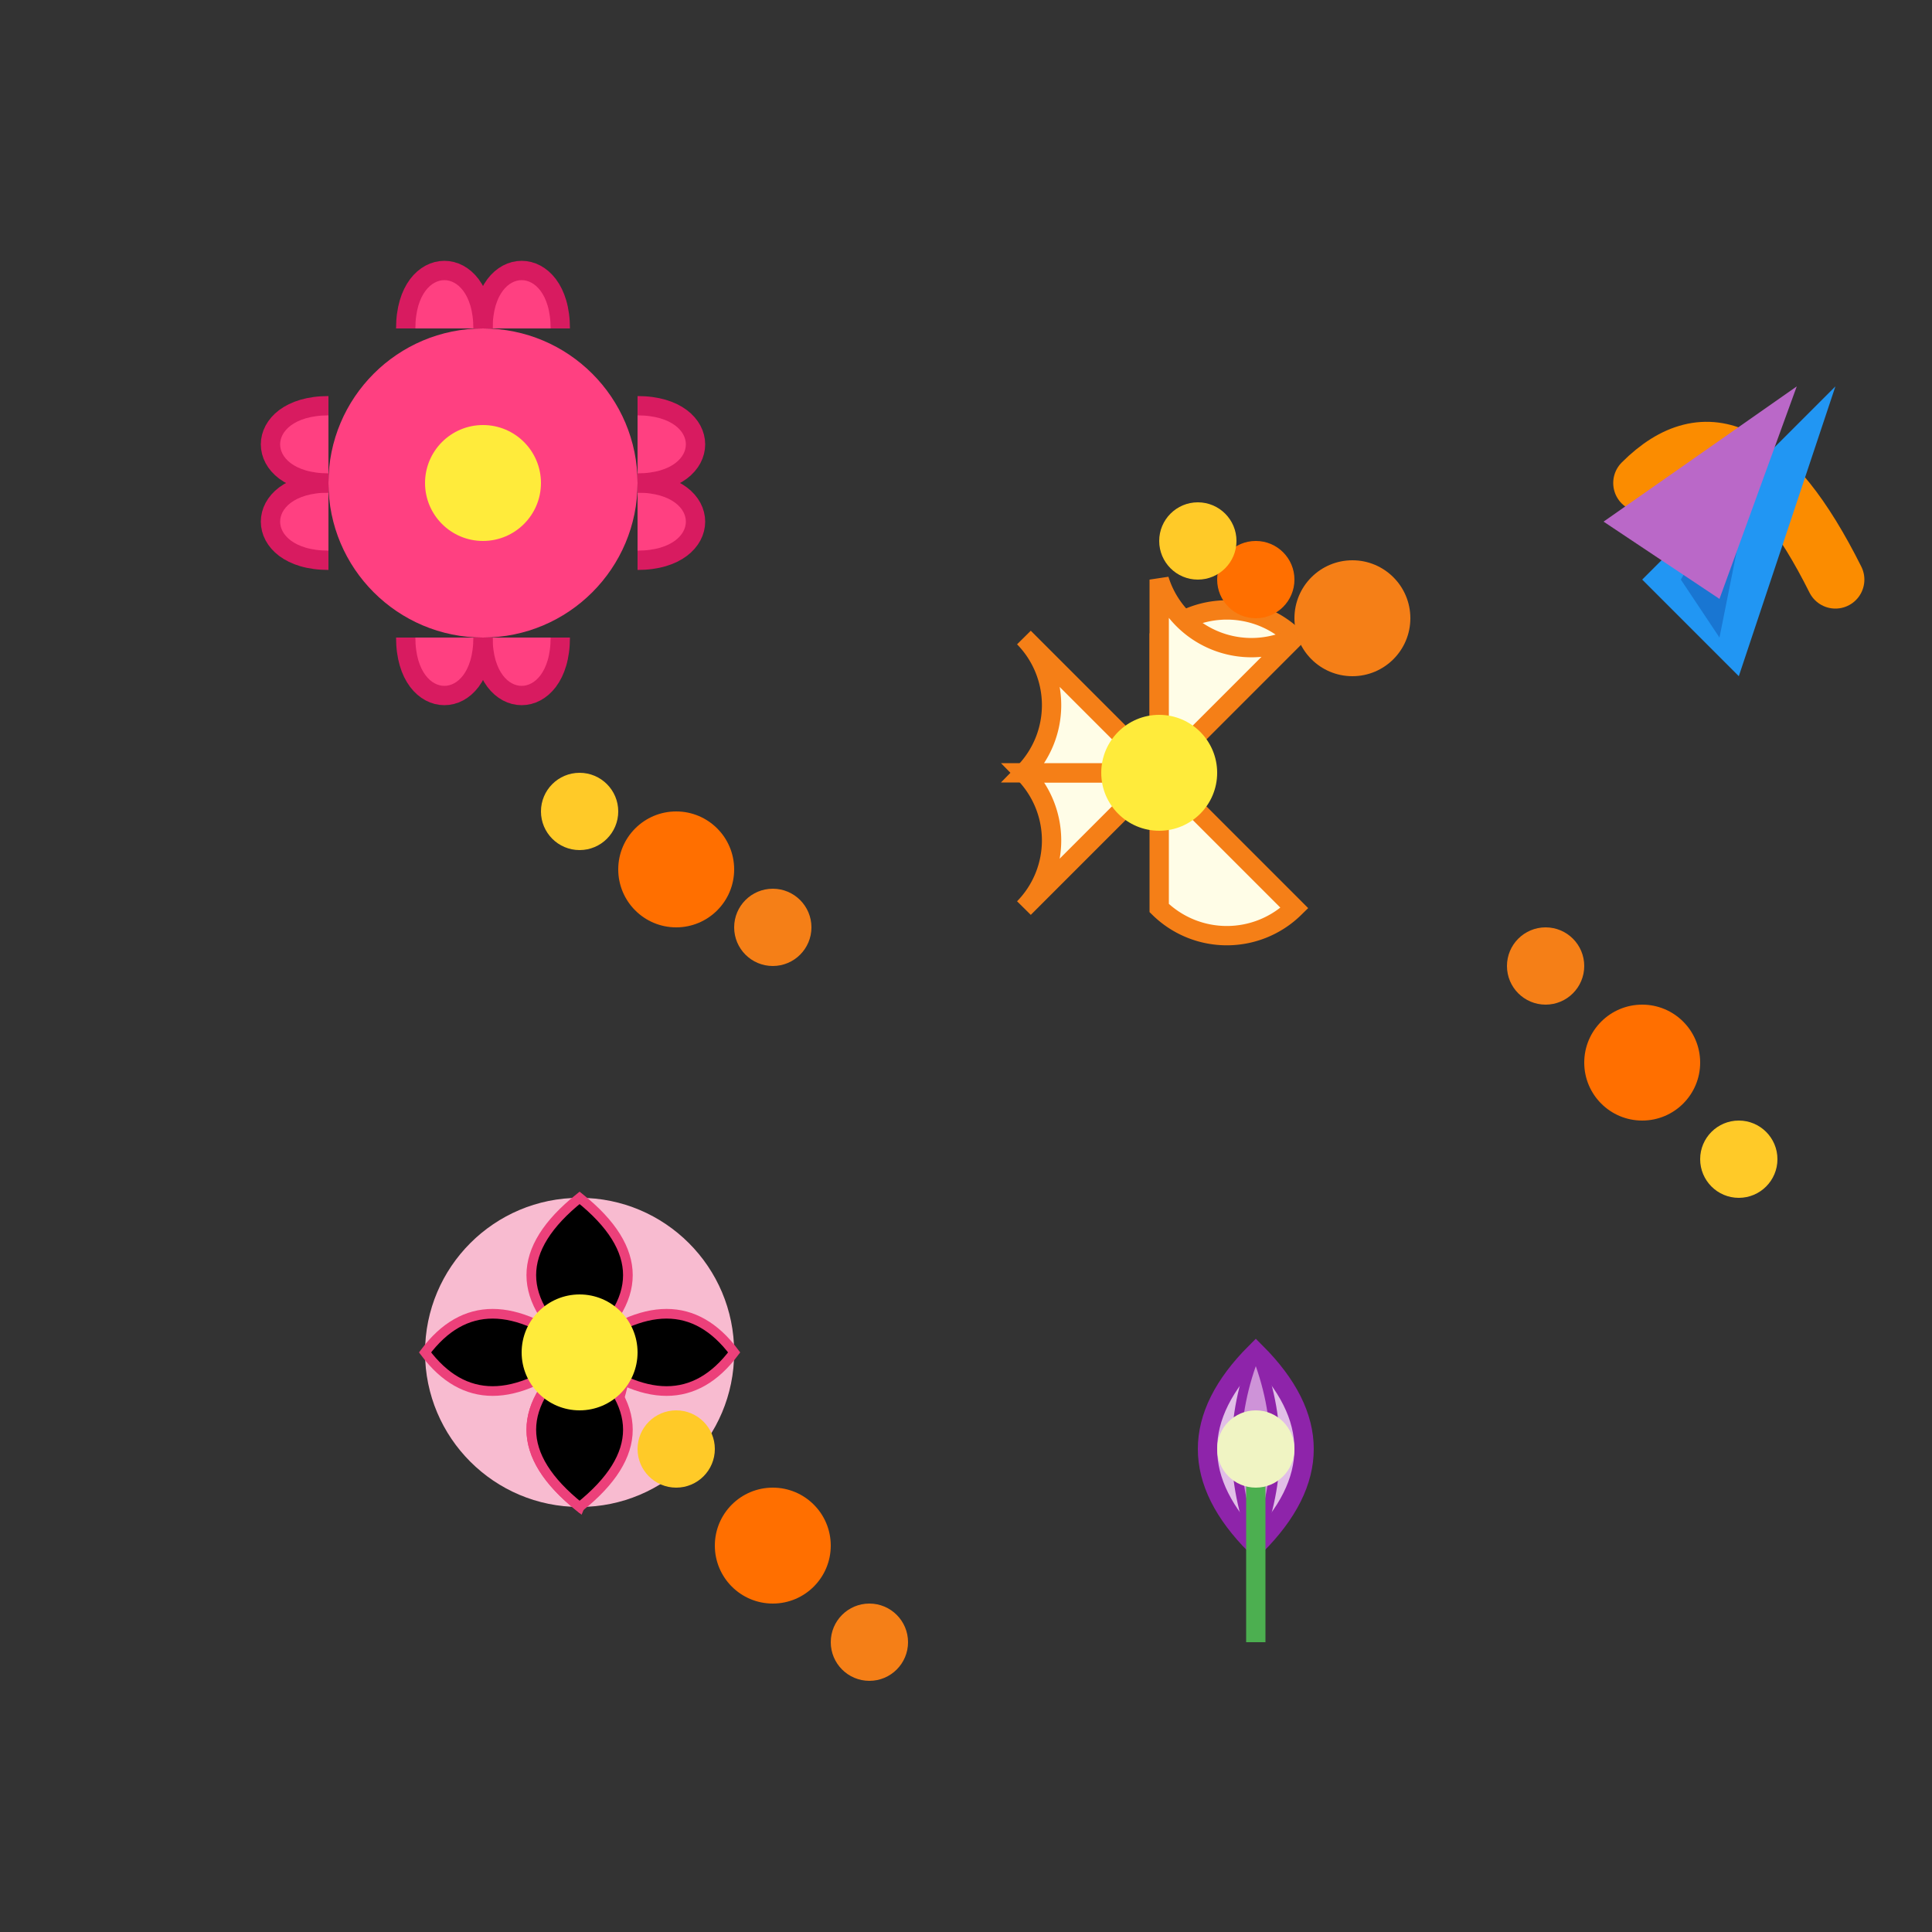 <svg xmlns="http://www.w3.org/2000/svg" viewBox="0 0 100 100">
  <rect x="0" y="0" width="100" height="100" fill="#333333" stroke="none"/>
  <!-- Flowers Group 1 -->
  <g transform="translate(10, 10)">
    <!-- Hibiscus Flower -->
    <circle cx="15" cy="15" r="8" fill="#ff4081" />
    <path d="M15,7 C15,3 19,3 19,7" fill="#ff4081" stroke="#d81b60" stroke-width="1" />
    <path d="M15,7 C15,3 11,3 11,7" fill="#ff4081" stroke="#d81b60" stroke-width="1" />
    <path d="M23,15 C27,15 27,19 23,19" fill="#ff4081" stroke="#d81b60" stroke-width="1" />
    <path d="M23,15 C27,15 27,11 23,11" fill="#ff4081" stroke="#d81b60" stroke-width="1" />
    <path d="M15,23 C15,27 19,27 19,23" fill="#ff4081" stroke="#d81b60" stroke-width="1" />
    <path d="M15,23 C15,27 11,27 11,23" fill="#ff4081" stroke="#d81b60" stroke-width="1" />
    <path d="M7,15 C3,15 3,19 7,19" fill="#ff4081" stroke="#d81b60" stroke-width="1" />
    <path d="M7,15 C3,15 3,11 7,11" fill="#ff4081" stroke="#d81b60" stroke-width="1" />
    <circle cx="15" cy="15" r="3" fill="#ffeb3b" />
  </g>
  
  <!-- Flowers Group 2 -->
  <g transform="translate(45, 25)">
    <!-- Plumeria Flower -->
    <path d="M15,15 L22,8 A5,5 0 0,0 15,8 Z" fill="#fffde7" stroke="#f57f17" stroke-width="1" />
    <path d="M15,15 L22,22 A5,5 0 0,1 15,22 Z" fill="#fffde7" stroke="#f57f17" stroke-width="1" />
    <path d="M15,15 L8,22 A5,5 0 0,0 8,15 Z" fill="#fffde7" stroke="#f57f17" stroke-width="1" />
    <path d="M15,15 L8,8 A5,5 0 0,1 8,15 Z" fill="#fffde7" stroke="#f57f17" stroke-width="1" />
    <path d="M15,15 L15,5 A5,5 0 0,0 22,8 Z" fill="#fffde7" stroke="#f57f17" stroke-width="1" />
    <circle cx="15" cy="15" r="3" fill="#ffeb3b" />
  </g>
  
  <!-- Flowers Group 3 -->
  <g transform="translate(75, 15)">
    <!-- Bird of Paradise -->
    <path d="M10,10 Q15,5 20,15" fill="none" stroke="#fb8c00" stroke-width="3" stroke-linecap="round" />
    <path d="M10,15 L20,5 L15,20 Z" fill="#2196f3" />
    <path d="M12,15 L16,8 L14,18 Z" fill="#1976d2" />
    <path d="M8,12 L18,5 L14,16 Z" fill="#ba68c8" />
  </g>
  
  <!-- Flowers Group 4 -->
  <g transform="translate(20, 60)">
    <!-- Frangipani Flower -->
    <circle cx="10" cy="10" r="8" fill="#f8bbd0" />
    <path d="M10,2 Q5,6 10,10 Q15,6 10,2 Z" fill="#white" stroke="#ec407a" stroke-width="0.5" />
    <path d="M10,10 Q5,14 2,10 Q5,6 10,10 Z" fill="#white" stroke="#ec407a" stroke-width="0.5" />
    <path d="M10,10 Q15,14 18,10 Q15,6 10,10 Z" fill="#white" stroke="#ec407a" stroke-width="0.5" />
    <path d="M10,10 Q15,6 10,18 Q5,14 10,10 Z" fill="#white" stroke="#ec407a" stroke-width="0.5" />
    <path d="M10,10 Q5,14 10,18 Q15,14 10,10 Z" fill="#white" stroke="#ec407a" stroke-width="0.5" />
    <circle cx="10" cy="10" r="3" fill="#ffeb3b" />
  </g>
  
  <!-- Flowers Group 5 -->
  <g transform="translate(55, 65)">
    <!-- Orchid -->
    <path d="M10,5 Q5,10 10,15 Q15,10 10,5 Z" fill="#e1bee7" stroke="#8e24aa" stroke-width="1" />
    <path d="M10,5 Q8,10 10,15 Q12,10 10,5 Z" fill="#ce93d8" stroke="#8e24aa" stroke-width="0.5" />
    <path d="M10,10 L10,20" fill="none" stroke="#4caf50" stroke-width="1" />
    <circle cx="10" cy="10" r="2" fill="#f0f4c3" />
  </g>
  
  <!-- Small flowers scattered around -->
  <circle cx="35" cy="45" r="3" fill="#ff6f00" />
  <circle cx="40" cy="48" r="2" fill="#f57f17" />
  <circle cx="30" cy="42" r="2" fill="#ffca28" />
  
  <circle cx="65" cy="30" r="2" fill="#ff6f00" />
  <circle cx="70" cy="32" r="3" fill="#f57f17" />
  <circle cx="62" cy="28" r="2" fill="#ffca28" />
  
  <circle cx="40" cy="80" r="3" fill="#ff6f00" />
  <circle cx="45" cy="85" r="2" fill="#f57f17" />
  <circle cx="35" cy="75" r="2" fill="#ffca28" />
  
  <circle cx="85" cy="55" r="3" fill="#ff6f00" />
  <circle cx="80" cy="50" r="2" fill="#f57f17" />
  <circle cx="90" cy="60" r="2" fill="#ffca28" />
</svg>